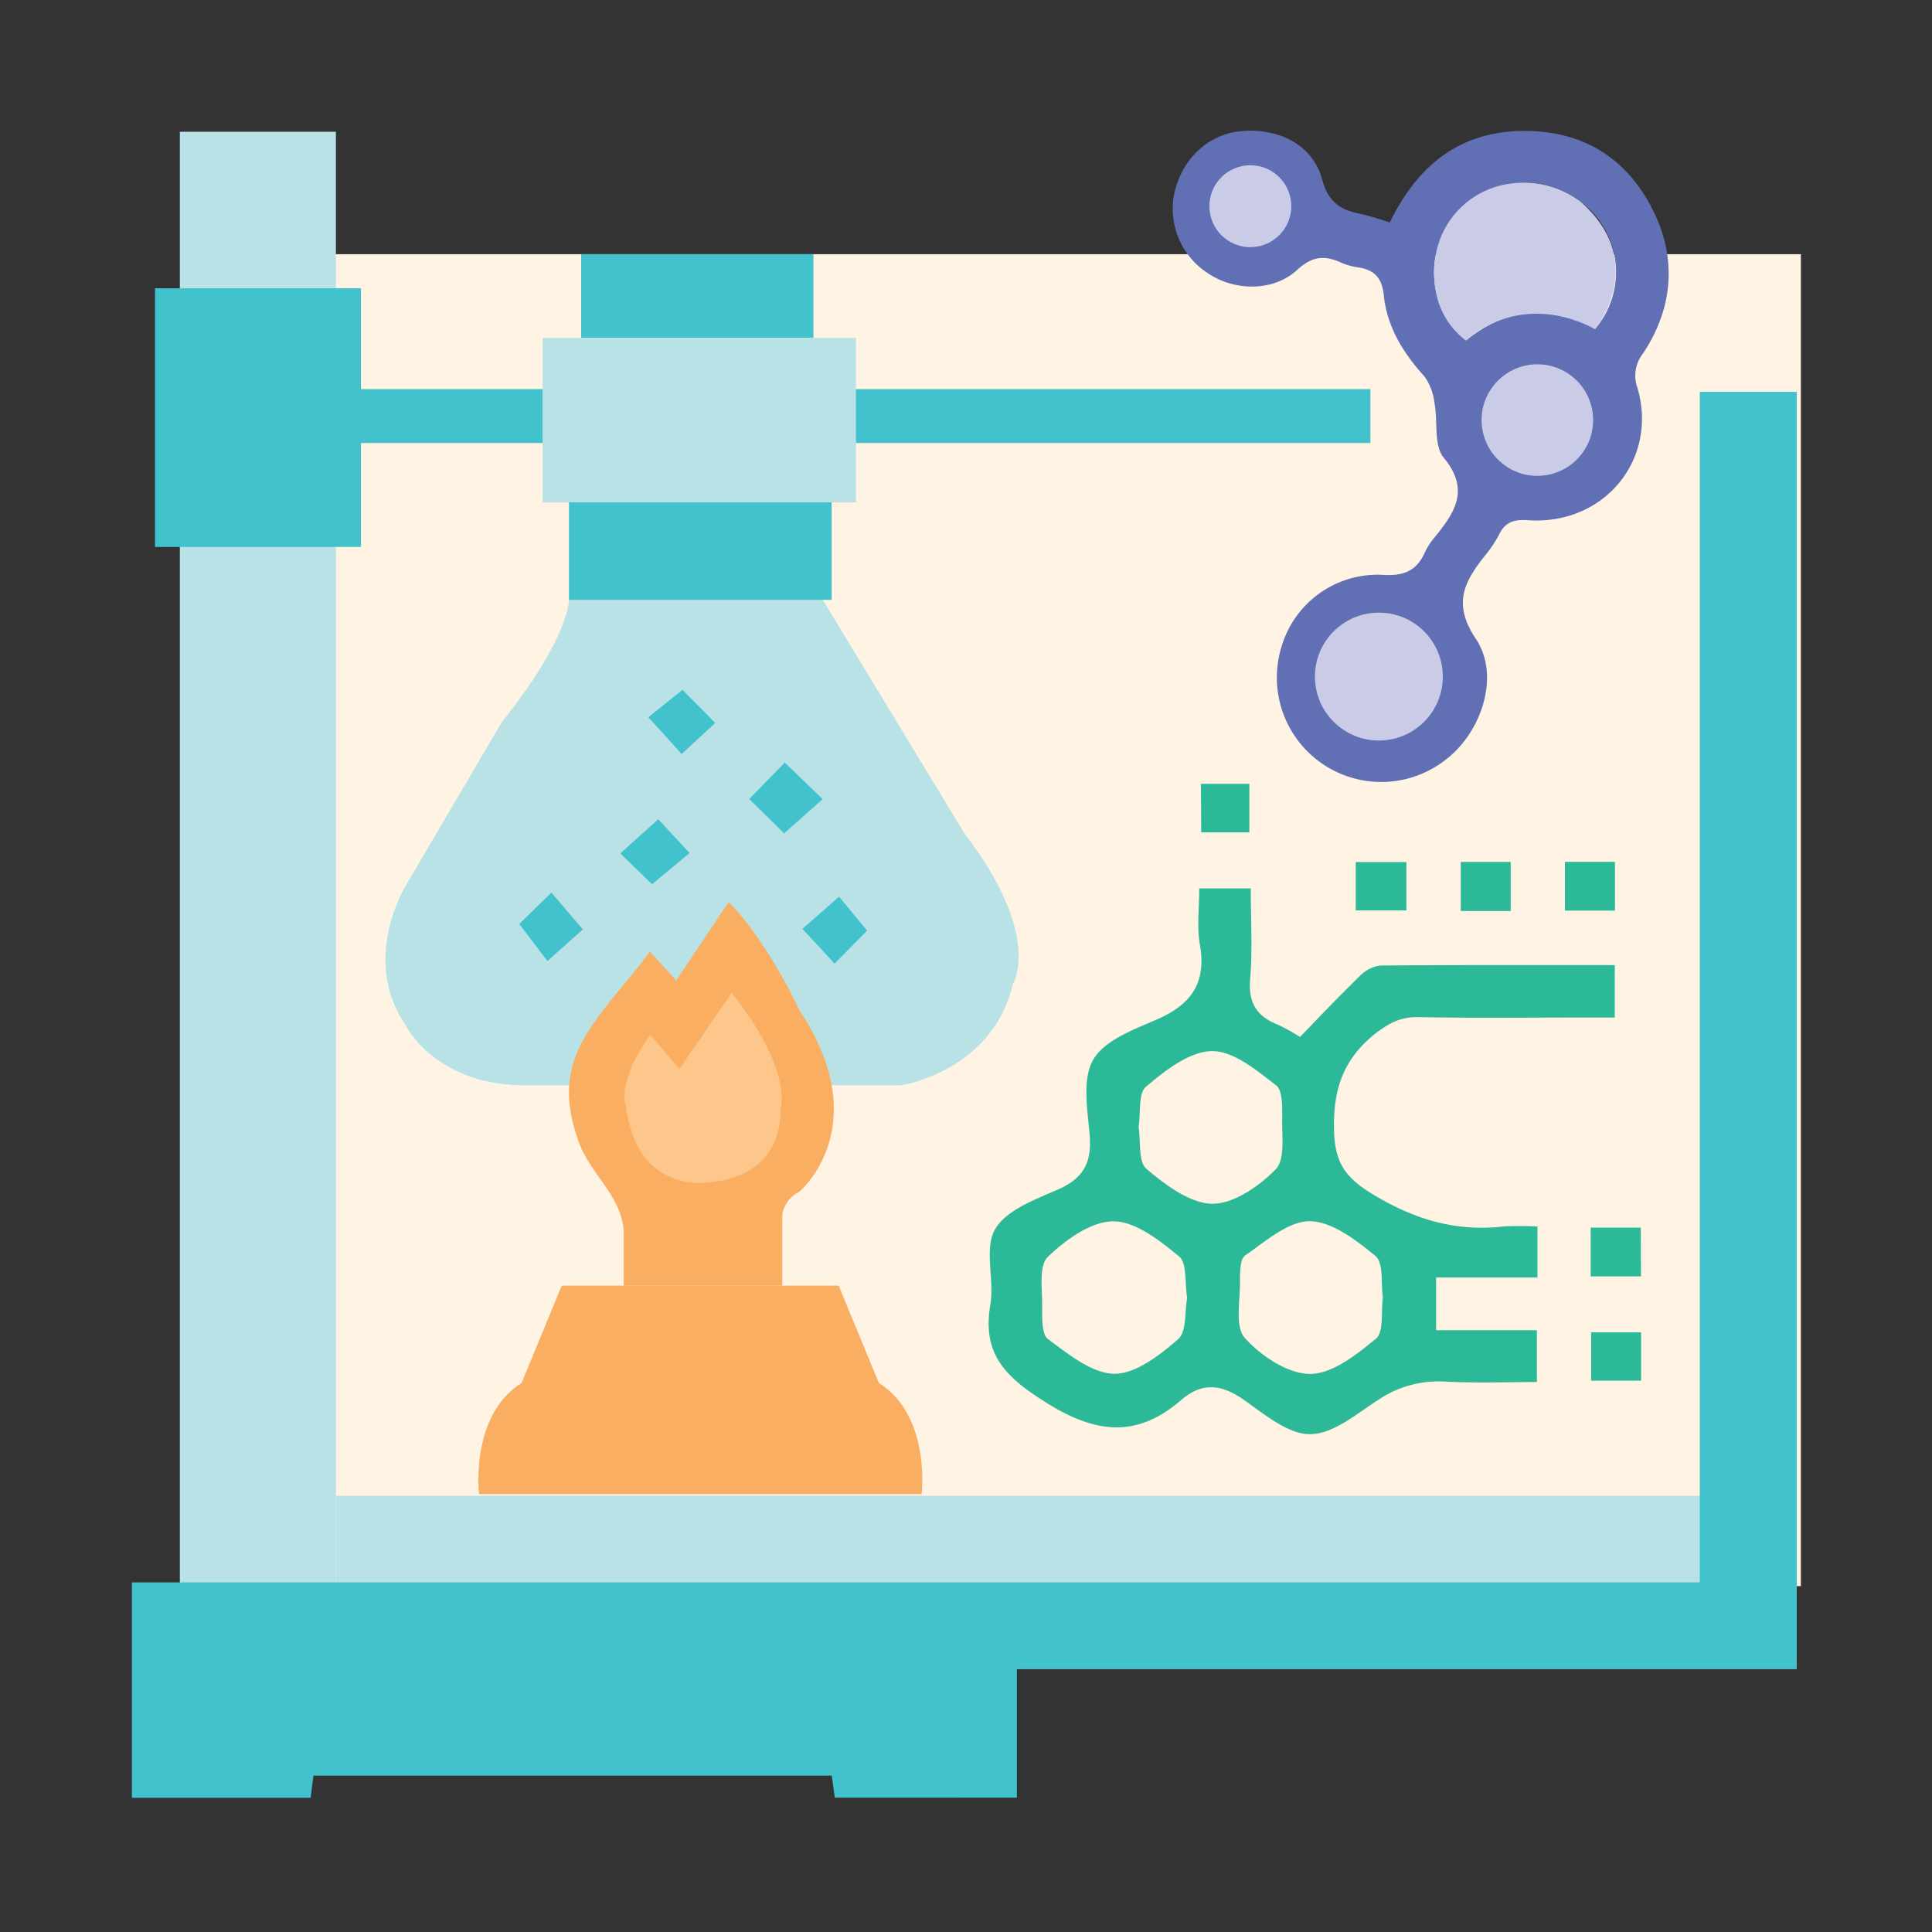 <svg id="Layer_1" data-name="Layer 1" xmlns="http://www.w3.org/2000/svg" viewBox="0 0 300 300"><rect x="0" y="0" width="300" height="300" fill="#333333" stroke="none"/><defs><style>.cls-1{fill:#fff3e3;}.cls-2{fill:#b8e2e6;}.cls-3{fill:#2cb997;}.cls-4{fill:#616fb4;}.cls-5{fill:#41c2cc;}.cls-6{fill:#faae61;}.cls-7{fill:#fdc68b;}.cls-8{fill:#cacce7;}</style></defs><rect class="cls-1" x="28.33" y="39.47" width="251.31" height="206.82"/><path class="cls-2" d="M88.35,93.13s.11,5.83-10.43,19l-15,25.53S56,149,62.94,159.11c0,0,4.26,9,17.69,9.41H140s14.12-2.17,17.29-15.75c0,0,4.69-7.4-7.54-23.37l-22-36.27Z"/><path class="cls-3" d="M186.22,137.94h8c0,4.84.29,9.51-.1,14.13-.3,3.63,1,5.71,4.22,7a30.13,30.13,0,0,1,3.53,1.95c3-3.12,6.07-6.35,9.25-9.43a5.42,5.42,0,0,1,3.21-1.66c12.05-.11,24.11-.07,36.41-.07V158h-4.87c-8.55,0-17.1.1-25.65-.06-2.79-.06-4.67,1-6.82,2.68-4.91,4-6.4,8.66-6.25,14.9.12,4.83,1.61,7.21,5.7,9.73,6.47,4,13,6.05,20.52,5.2a50.28,50.28,0,0,1,5.37,0v7.92H223v8.18h15.65v8.05c-4.67,0-9.43.18-14.17-.06a16.68,16.68,0,0,0-10.25,2.69c-3.43,2.19-7.11,5.41-10.73,5.47-3.45.06-7.15-3.09-10.38-5.35-3.43-2.4-6.43-2.76-9.65,0-6.94,6-13.29,5.31-21.11.39-6.27-3.94-9.88-7.5-8.58-15.15.66-3.87-1-8.66.72-11.68s6.26-4.65,9.86-6.24c3.94-1.74,5.2-4.26,4.84-8.43-.33-3.94-1.19-8.68.56-11.7s6.26-4.66,9.86-6.23c5.26-2.28,7.73-5.6,6.72-11.51C185.82,144,186.22,141,186.22,137.94Zm-1.88,63.62c-.39-2.35,0-5.4-1.23-6.44-3-2.47-6.77-5.47-10.23-5.47s-7.43,2.87-10.17,5.52c-1.43,1.38-.86,5-.88,7.62,0,1.77-.12,4.4.92,5.16,3.14,2.31,6.81,5.33,10.3,5.37,3.33,0,7.06-2.91,9.9-5.38C184.28,206.78,183.94,203.68,184.34,201.56Zm30.39-.05c-.32-2.18.15-5.37-1.14-6.47-3-2.48-6.75-5.37-10.24-5.41-3.33,0-6.83,3.13-10,5.31-.83.59-.81,2.72-.8,4.14,0,3-.8,7,.76,8.69,2.5,2.78,6.65,5.56,10.11,5.57s7.24-3,10.23-5.47C214.9,206.86,214.42,203.78,214.73,201.51ZM176.8,175c.36,2.24-.08,5.41,1.23,6.51,2.95,2.48,6.74,5.36,10.23,5.41,3.33,0,7.28-2.73,9.84-5.36,1.48-1.52.93-5.2,1-7.91,0-1.76.08-4.35-.95-5.13-3-2.29-6.63-5.37-10-5.3-3.49.07-7.22,3-10.2,5.53C176.73,169.74,177.15,172.77,176.8,175Z"/><path class="cls-4" d="M215.8,34.55c4.53-9.3,11.42-14.5,21.74-14.21,8.6.24,15,4.36,18.92,11.88s3.49,15.4-1.31,22.63a5.55,5.55,0,0,0-.89,5.37c3.26,11.15-5.2,21.38-17,20.56-2.22-.15-3.51.28-4.48,2.21a19,19,0,0,1-2.13,3.21c-3.2,4-5.2,7.46-1.48,13s1.06,14-4.17,18.35a16.21,16.21,0,0,1-26-17.14,15.55,15.55,0,0,1,15.66-11.15c3.3.22,5.32-.59,6.62-3.54a10.3,10.3,0,0,1,1.54-2.34c3.08-3.82,5.49-7.33,1.34-12.34-1.56-1.9-.87-5.59-1.41-8.42a8.78,8.78,0,0,0-1.57-4.17c-3.31-3.66-5.81-7.69-6.31-12.64-.28-2.65-1.46-3.92-4-4.29a10.21,10.21,0,0,1-2.69-.77c-2.55-1.15-4.49-.94-6.78,1.18-3.71,3.42-9.88,3.29-14,.39a11.9,11.9,0,0,1-4.91-12.91c1.45-5.29,5.6-8.8,10.74-9.09,5.69-.31,10.69,2.34,12.08,7.58,1,3.7,3.08,4.78,6.22,5.37A43.3,43.3,0,0,1,215.8,34.55Zm31.88,16.54a13.61,13.61,0,0,0-2.17-19.71A14.13,14.13,0,0,0,226,33.32a13.74,13.74,0,0,0,1.66,19.54C233.87,47.82,240.62,47.11,247.68,51.09Zm-33.15,62.17a8.17,8.17,0,0,0,8.1-8,8.44,8.44,0,0,0-8-8.19,8.07,8.07,0,0,0-8.13,8.24A7.84,7.84,0,0,0,214.53,113.26Zm32.25-48.43A7.88,7.88,0,0,0,239,56.75a8.11,8.11,0,0,0-8.3,8.08,8.31,8.31,0,0,0,8.13,8A8,8,0,0,0,246.78,64.83Zm-57-33.62-.1,1.67c1.43,1.17,2.73,3,4.34,3.35,2.23.45,4-1.12,4.15-3.63s-1.4-4.3-3.66-4.15C192.91,28.56,191.38,30.23,189.81,31.21Z"/><path class="cls-3" d="M254.81,198.19H247v-7.57h7.78Z"/><path class="cls-3" d="M250.77,133.83v7.57H243v-7.57Z"/><path class="cls-3" d="M254.83,214.39h-7.76v-7.51h7.76Z"/><path class="cls-3" d="M234.58,141.46h-7.75v-7.62h7.75Z"/><path class="cls-3" d="M210.52,141.37v-7.51h7.86v7.51Z"/><path class="cls-3" d="M186.48,121.71H194v7.54h-7.48Z"/><path class="cls-5" d="M121.76,129.4l-5.42-5.33,5.52-5.66,5.88,5.68C125.61,126,123.74,127.64,121.76,129.4Z"/><path class="cls-5" d="M80.63,143.47l5-4.87,4.87,5.72L85,149.23Z"/><path class="cls-5" d="M129.59,149.63c-1.47-1.61-3.12-3.4-5-5.39l5.7-5,4.36,5.27Z"/><path class="cls-5" d="M101.25,137.3l-4.93-4.78,5.89-5.31,4.87,5.25Z"/><path class="cls-5" d="M111.06,112.26c-1.66,1.55-3.44,3.19-5.21,4.82l-5.17-5.71,5.3-4.26Z"/><rect class="cls-2" x="27.93" y="20.46" width="24.23" height="230.29"/><rect class="cls-5" x="24.07" y="44.76" width="31.98" height="40.17"/><rect class="cls-2" x="52.16" y="232.27" width="226.81" height="26.88"/><rect class="cls-5" x="54.73" y="60.42" width="35.5" height="8.37"/><rect class="cls-5" x="128.56" y="60.42" width="84.23" height="8.37"/><path class="cls-6" d="M100.9,147.76c-3.27,4.56-7.33,8.54-10.16,13.41-3.14,5.42-2.95,10.47-.82,16.3,1.77,4.83,6.66,8.36,6.93,13.75v8.41h24.62v-11a4.89,4.89,0,0,1,2.67-3.6s12-10.08,0-28.15c0,0-4.86-10.6-11-16.8L105,152.24Z"/><path class="cls-7" d="M101,160.69l4.5,5.31,8.1-11.83s9.23,10.87,7.58,18.29c0,0,.85,10.6-11.88,11.19,0,0-10.5,1.35-12.08-11.83C97.17,171.82,95.59,168.18,101,160.69Z"/><path class="cls-6" d="M136.46,214.73l-6.23-15.1h-43L81,214.73C72.89,219.88,74.39,232,74.39,232h68.72S144.6,219.88,136.46,214.73Z"/><rect class="cls-5" x="88.35" y="77.12" width="40.79" height="16.02"/><rect class="cls-5" x="90.24" y="39.47" width="36.07" height="13"/><rect class="cls-2" x="84.25" y="52.47" width="48.66" height="25.54"/><path class="cls-5" d="M263.94,60.85V245.71H20.48v33.45H48.23l.44-3.44h80.48l.48,3.42H157.9v-20H279V60.85Z"/><circle class="cls-8" cx="194.15" cy="32.02" r="6.36"/><circle class="cls-8" cx="214.11" cy="105.06" r="9.93"/><circle class="cls-8" cx="238.72" cy="65.23" r="8.66"/><path class="cls-8" d="M227.62,52.86s8.06-8,20.06-1.77c0,0,8.48-10.27-2.17-19.71a14.56,14.56,0,0,0-11.07-2.86,13.55,13.55,0,0,0-11.49,11S221,47.88,227.62,52.86Z"/></svg>